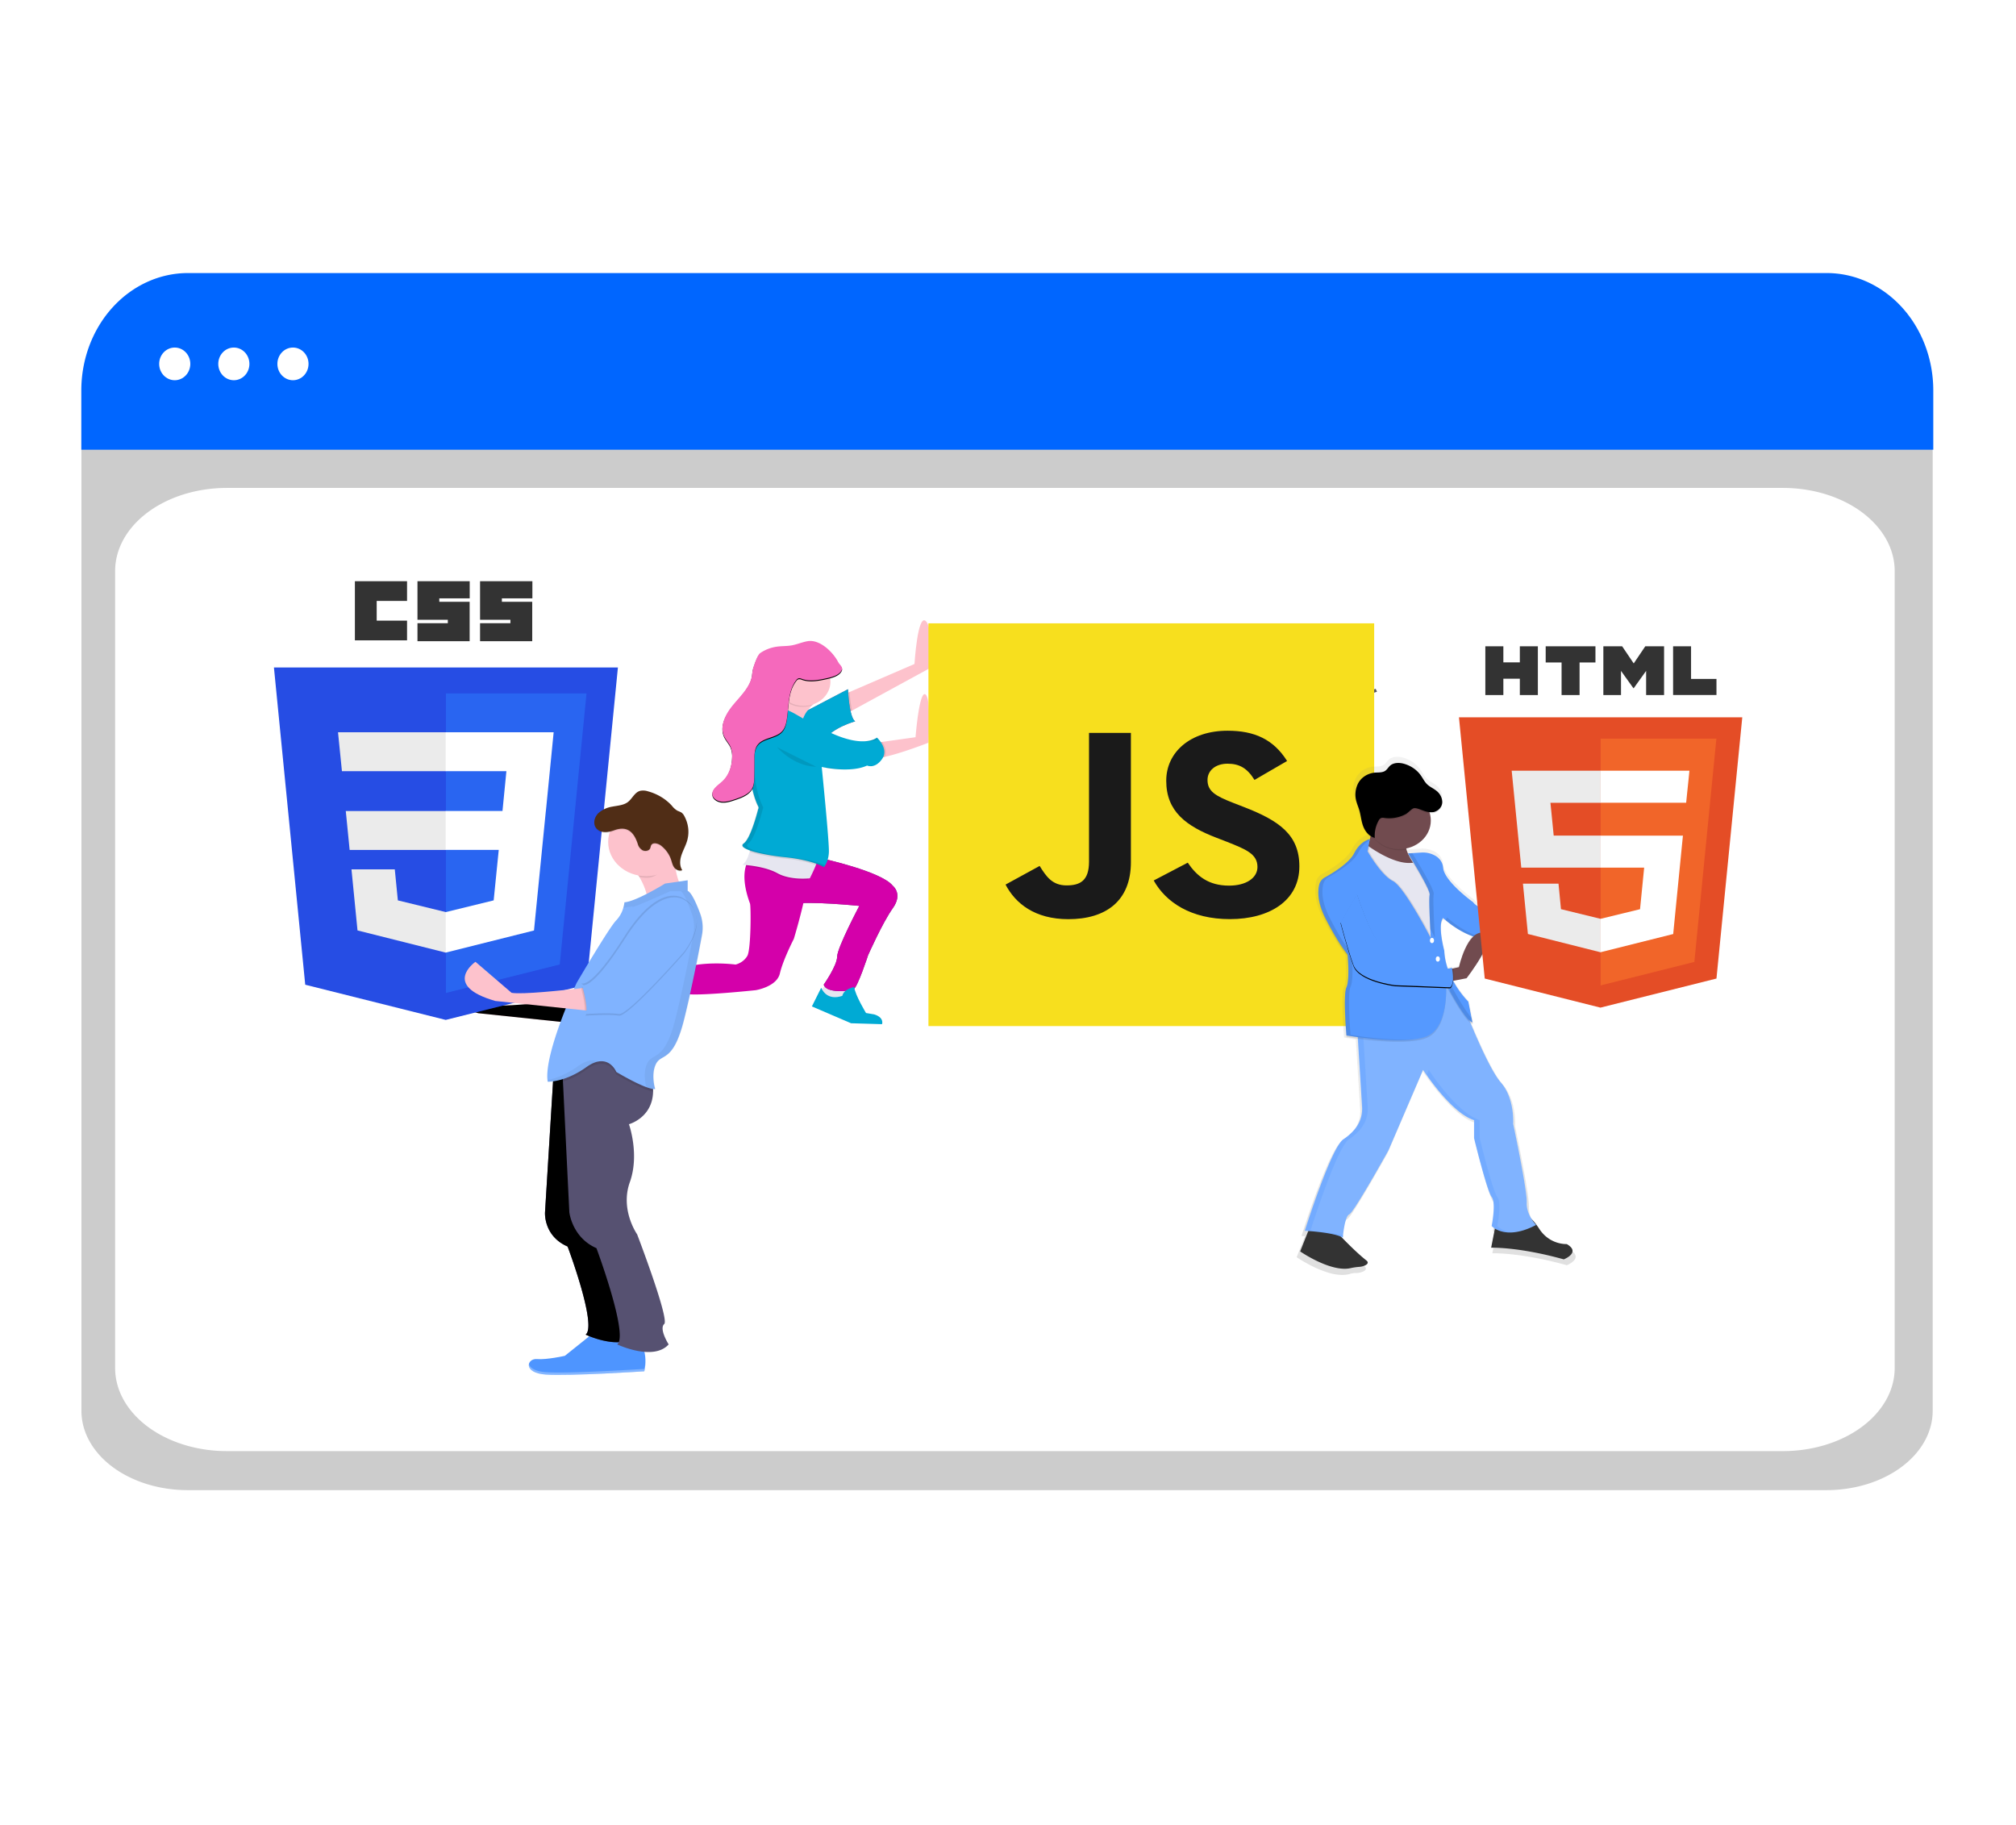 <svg xmlns="http://www.w3.org/2000/svg" xmlns:xlink="http://www.w3.org/1999/xlink" height="689.787" width="762" xmlns:v="https://vecta.io/nano"><style><![CDATA[.J{opacity:.1}.K{fill:#fdc2cc}.L{fill:#fff}.M{fill:#e6e6f0}.N{opacity:.05}.O{fill:#565171}.P{fill:#00aad4}.Q{fill:#80b3ff}.R{fill:#714b4f}]]></style><defs><linearGradient gradientUnits="userSpaceOnUse" y2="286.038" x2="545.628" y1="481.86" x1="545.628" id="A"><stop stop-opacity=".25" stop-color="gray" offset="0"/><stop stop-opacity=".12" stop-color="gray" offset=".54"/><stop stop-opacity=".1" stop-color="gray" offset="1"/></linearGradient><path id="B" d="M310.382 324.381s22.804 4.928 27.087 10.411c0 0 3.899 2.996 0 8.451s-9.353 17.786-9.353 17.786-3.899 11.973-5.454 12.852-10.525 1.585-11.306-1.735c0 0 5.064-7.219 5.064-10.568s8.38-19.192 8.38-19.192-19.097-1.938-25.141-.706 2.734-19.238 10.723-17.3z"/><path id="C" d="M299.665 271.404l20.851-10.915s.39 10.568 2.727 12.147c0 0-8.572 2.314-11.889 7.219z"/><path id="D" d="M318.179 253.548c-.839 1.897-3.342 2.614-5.538 3.106-3.137.694-6.517 1.377-9.52.301a2.081 1.88 0 0 0-1.28-.226 1.703 1.539 0 0 0-.845.665c-3.31 4.257-2.772 9.931-3.63 15.079-.269 1.602-.724 3.256-1.921 4.454-2.33 2.314-6.728 2.227-8.873 4.685-1.415 1.62-1.428 3.87-1.415 5.935q0 3.303-.064 6.611c-.038 1.446-.115 2.944-.839 4.228-1.229 2.175-3.969 3.21-6.498 4.049-1.575.532-3.201 1.07-4.891.925s-3.38-1.157-3.598-2.684c-.301-2.071 2.062-3.517 3.688-5.009 2.599-2.377 3.668-5.836 3.764-9.179a10.883 9.833 0 0 0-.64-3.974c-.595-1.313-1.658-2.418-2.298-3.713-1.972-3.991.461-8.607 3.374-12.1s6.492-6.9 7.113-11.233a17.241 15.577 0 0 1 .442-2.782c.448-1.261 1.511-4.743 2.683-5.541a13.937 12.592 0 0 1 6.402-2.406c1.799-.237 3.636-.15 5.423-.463 2.087-.364 4.027-1.261 6.114-1.596 4.513-.723 9.411 4.014 11.389 7.751.544 1.145 1.972 1.955 1.46 3.118z"/><path id="E" d="M512.895 338.147s5.314 16.196 8.412 18.203 21.92 12.205 27.458 9.804c0 0 1.332 6.004-.64 7.404l-20.813-.798s-13.508-1.602-15.723-7.6-4.872-16.196-4.872-16.196z"/><path id="F" d="M216.567 377.699s-24.571 3.083-29.692 2.157l-13.649-11.719s-12.97 8.942 7.51 14.802l38.22 4.008z"/><path id="G" d="M240.811 504.424c-1.78 1.984-4.289 2.747-6.914 2.863-5.967.255-12.535-2.863-12.535-2.863 4.437-3.389-6.824-33.299-6.824-33.299-9.213-4.008-8.534-12.951-8.534-12.951l2.983-48.529.755-12.193 9.558-5.24 7.529 5.206 7.145 4.951a28.719 25.948 0 0 1 .896 4.812c.832 11.331-9.084 13.998-9.084 13.998s4.097 11.406.339 21.893 2.727 19.736 2.727 19.736 12.285 32.067 10.243 33.918 1.716 7.699 1.716 7.699z"/></defs><path fill="#ccc" d="M690.398 563.201H70.892A40.156 29.944 0 0 1 30.78 533.29V170.46a29.419 21.938 0 0 1 29.385-21.913h640.449a29.928 22.317 0 0 1 29.894 22.292V533.29a40.156 29.944 0 0 1-40.111 29.911z"/><path d="M85.746 548.449h588.168a42.231 31.391 0 0 0 42.231-31.391V215.804a42.231 31.391 0 0 0-42.231-31.391H85.746a42.231 31.391 0 0 0-42.231 31.391v301.254a42.231 31.391 0 0 0 42.231 31.391z" class="L"/><path fill="#06f" d="M730.735 169.98h-700v-22.484a40.306 44.359 0 0 1 40.272-44.295h619.455a40.306 44.359 0 0 1 40.272 44.295z"/><path d="M520.213 260.871s-14.533 6.941-29.148-20.597m-35.147 32.865s30.813-1.001 32.567-13.35" stroke-width="1.217" stroke-miterlimit="10" stroke="#535461" fill="none"/><path d="M312.328 371.747l-2.145 2.817 2.561 3.17c.224.353 6.818-.174 6.818-.174l.583-2.111-.973-2.464z" class="M"/><path d="M235.933 370.862l2.727 4.76 2.926 1.406 2.727 1.758.781-1.932-1.953-3.702-2.919-2.99z" class="K"/><use xlink:href="#B" class="O"/><g fill="#d400aa"><use xlink:href="#B" opacity=".882"/><path d="M305.702 329.136c-.045 1.024-.166 2.175-.339 3.413-1.248 8.965-5.314 22.298-5.314 22.298s-4.091 7.924-5.262 13.032-9.161 6.363-9.161 6.363-21.831 2.314-26.312 1.411-11.524 2.643-15.006 2.111-5.653-7.924-5.653-7.924a42.253 38.175 0 0 0 17.542-3.343c8.963-3.696 21.831-1.938 21.831-1.938a7.33 6.623 0 0 0 4.481-3.343c1.364-2.643 1.364-18.665.973-19.724-2.561-6.941-2.349-11.395-1.613-13.992a7.727 6.981 0 0 1 1.613-3.089z"/></g><path d="M305.702 329.136c-.045 1.024-.166 2.175-.339 3.413-1.959.139-7.452.272-11.524-2.001-3.841-2.129-9.43-2.852-11.946-3.077a7.727 6.981 0 0 1 1.613-3.089z" class="J"/><path d="M308.397 326.932c-.909 2.314-2.305 5.026-2.305 5.026s-7.209.879-12.279-1.938-13.252-3.17-13.252-3.17c1.325-.735 2.222-2.967 2.779-4.922a34.526 31.194 0 0 0 .73-3.355s23.969 4.402 24.968 5.107c.371.278-.025 1.677-.64 3.251z" class="M"/><path d="M351.111 252.715l-29.071 15.854-2.887 1.573v-7.745l2.004-.868 24.5-10.579s1.172-19.192 4.289-16.196 1.165 17.96 1.165 17.96z" class="K"/><path d="M322.039 268.57l-2.887 1.573v-7.745l2.004-.868a63.085 56.997 0 0 0 .884 7.039z" class="J"/><use xlink:href="#C" fill="#b45181"/><use xlink:href="#C" opacity=".861" class="P"/><path d="M350.925 280.711s-9.917 3.904-16.485 5.339a12.945 11.696 0 0 1-4.565.474c-4.481-.706 1.172-5.784 1.172-5.784l2.356-.33 12.65-1.782s1.364-17.607 3.7-16.196 1.171 18.278 1.171 18.278zm-41.907-15.849s-8.38 5.634-5.262 12.679-16.178-4.228-16.178-4.228 6.236-8.451 7.599-14.79 13.841 6.339 13.841 6.339z" class="K"/><path d="M308.397 326.932a44.174 39.911 0 0 0-11.267-2.372c-5.634-.578-10.794-1.556-13.784-2.632a34.526 31.194 0 0 0 .73-3.355s23.969 4.402 24.968 5.107c.365.278-.031 1.677-.647 3.251zm26.037-40.883a12.945 11.696 0 0 1-4.565.474c-4.481-.706 1.172-5.784 1.172-5.784l2.356-.33c.986 1.371 1.991 3.511 1.037 5.64z" class="J"/><path d="M295.375 268.032s-7.599-.174-10.327 2.643-2.145 10.411-2.145 10.411-.57 15.207 3.7 23.715a1.28 1.157 0 0 1 .045.873c-.045.104-.045.041-.045.041s-2.727 11.094-5.454 13.032 5.845 4.228 16.005 5.281 14.225 3.696 14.225 3.696 1.754-1.735 1.921-5.634-2.708-32.223-2.708-32.223 10.717 2.464 17.151-.526c0 0 2.926 1.411 5.653-2.464s-1.921-8.098-1.921-8.098-4.289 3.875-16.178-1.232-16.229-9.688-19.923-9.515z" class="P"/><path d="M237.104 370.515h-2.337v2.996l2.337 4.755 3.316.526c.198 0 2.727-.526 2.727-.526l.781-1.232s-8.579-3.002-6.824-6.519z" class="M"/><path d="M310.382 373.332l-3.508 7.045 14.814 6.363 11.696.353s.973-2.464-2.926-3.696l-3.118-.526s-4.091-6.692-4.481-9.833c0 0-3.899.706-4.481 3.343-.01-.058-5.461 2.406-7.996-3.048z" class="P"/><path fill="#b45181" d="M235.35 369.81l-1.191.879-5.237 3.875 12.081 14.46s6.818 2.643 9.942 0c0 0 1.921-1.735-2.337-3.17 0 0-3.316.526-3.316-2.464s.781-6.16 1.921-6.866c0 0-2.926-.879-3.7-.174a12.369 11.175 0 0 0-1.562 1.938s-6.991-2.493-6.6-8.48z"/><path d="M294.793 258.875a23.687 21.401 0 0 1-.781 2.638 10.134 9.156 0 0 0 12.977 5.038 16.12 14.564 0 0 1 1.645-1.336s-12.477-12.679-13.841-6.339zm-1.076 23.519s6.043 7.219 14.814 7.398m21.306-.33c-.123-.031-.243-.072-.359-.121q-.282.133-.576.249c.316-.006.631-.048.935-.127zm2.074-9.96a9.04 9.04 0 0 0-.679-.706s-1.28 1.157-4.443 1.377c1.742.156 3.5-.074 5.122-.671zm-19.584 10.365l.038.376a42.74 42.74 0 0 0 7.798.578 44.67 44.67 0 0 1-7.836-.954zm-13.444 34.173c-10.134-1.058-18.707-3.343-16.005-5.281s5.454-13.032 5.454-13.032 0 .064.045-.04c.112-.285.096-.599-.045-.873-4.27-8.532-3.7-23.715-3.7-23.715s-.583-7.571 2.145-10.411c2.029-2.1 6.76-2.533 9.046-2.62-.213-.015-.427-.015-.64 0 0 0-7.599-.174-10.326 2.643s-2.145 10.411-2.145 10.411-.57 15.207 3.7 23.715c.141.275.157.588.045.873-.045.104-.045.04-.045.04s-2.708 11.059-5.461 12.997 5.845 4.228 16.005 5.281 14.225 3.696 14.225 3.696a4.52 4.52 0 0 0 .538-.711c-1.978-.862-6.05-2.279-12.836-2.973z" class="J"/><ellipse cy="257.643" cx="303.755" rx="10.134" ry="9.156" class="K"/><use xlink:href="#D" class="J"/><use xlink:href="#D" y="-.353" fill="#f569bc"/><path fill="#f7df1e" d="M350.925 235.594h168.481v152.21H350.925z"/><path d="M380.066 334.333l12.894-7.051c2.49 3.985 4.75 7.357 10.179 7.357 5.205 0 8.483-1.839 8.483-8.989v-48.639h15.832v48.836c0 14.813-9.603 21.558-23.636 21.558-12.663 0-20.012-5.929-23.745-13.078m55.979-1.533l12.887-6.744c3.393 5.009 7.804 8.676 15.608 8.676 6.562 0 10.743-2.961 10.743-7.051 0-4.905-4.296-6.64-11.524-9.503l-3.957-1.533c-11.421-4.39-19.001-9.908-19.001-21.558 0-10.73 9.046-18.903 23.182-18.903 10.064 0 17.285 3.17 22.503 11.441l-12.324 7.155c-2.714-4.396-5.653-6.131-10.179-6.131-4.635 0-7.58 2.655-7.58 6.131 0 4.292 2.938 6.027 9.725 8.676l3.957 1.533c13.444 5.206 21.037 10.521 21.037 22.477 0 12.876-11.197 19.926-26.248 19.926-14.724 0-24.199-6.363-28.809-14.611" fill="#1a1a1a"/><path fill="url(#A)" d="M593.31 472.276s-6.575.416-10.634-5.946a23.61 21.332 0 0 0-2.798-3.592 13.444 12.147 0 0 1-1.965-6.449c.224-4.714-5.218-30.535-5.218-30.535s.679-9.833-4.763-15.982c-3.585-4.049-8.739-15.617-11.844-23.09a1.709 1.544 0 0 0 .73.347l-.128-.642h.128l-1.607-7.976a40.256 36.371 0 0 1-5.864-8.028l.365-.069 4.814-.914s7.823-10.047 8.323-14.987h.64.903a188.218 170.054 0 0 1 21.677 1.024h0c0-.029-.051-.156-.115-.359h0a27.208 24.583 0 0 1-.704-3.025h.448l4.481-.266s15.422-15.571 9.75-18.44-11.568 12.91-11.568 12.91l-1.921.312-.519.087c.052-.069.102-.133.16-.197s-25.173-1.018-29.058-6.559c0 0-11.114-7.994-11.568-13.304a6.652 6.01 0 0 0-3.995-5.113 8.719 7.878 0 0 0-4.411-.746l-5.205.324.365.578h-.147a17.509 15.82 0 0 1-.819-2.082h.109c-.038-.145-.07-.289-.102-.434a12.247 11.065 0 0 0 9.02-13.627 4.898 4.425 0 0 0 1.53-.041c1.921-.353 3.271-2.111 3.323-3.87v-.341-.069a6.581 5.946 0 0 0-2.529-4.569c-1.037-.781-2.279-1.336-3.201-2.204-1.12-1.035-1.735-2.424-2.606-3.644a11.972 10.816 0 0 0-6.146-4.321c-1.876-.578-4.181-.636-5.621.578-.743.63-1.172 1.544-2.004 2.077-1.197.775-2.823.544-4.289.7a8.182 7.392 0 0 0-6.165 4.17 10.634 9.607 0 0 0-1.011 4.408 13.028 11.771 0 0 0 .41 3.095c.282 1.006.698 1.978 1.005 2.985.64 2.082.788 4.274 1.524 6.328a8.816 7.965 0 0 0 2.836 3.893l-.218.844c-.141 0-3.675.711-6.114 5.53-1.921 3.8-8.457 7.722-11.331 9.307a4.725 4.269 0 0 0-2.138 2.684 15.429 13.94 0 0 0-.365 3.407c-.052 2.47.519 5.888 2.714 10.221 4.987 9.833 8.617 14.136 8.617 14.136s.275 3.014.295 6.189c0 2.366-.192 4.72-.749 5.9-.474.995-.64 3.534-.602 6.438 0 5.564.602 12.823.602 12.823s1.735.301 4.417.654l1.671 26.561a14.136 12.771 0 0 1-3.201 8.873 21.728 19.631 0 0 1-4.027 3.47c-4.763 3.071-14.968 35.451-14.968 35.451s.499 0 1.319.087l-3.137 7.907s12.535 8.676 20.16 6.305a7.388 6.675 0 0 1 2.561-.324c1.504 0 4.725-1.076 2.932-2.493a116.209 104.994 0 0 1-9.776-9.185 5.198 4.697 0 0 1 .704.376v-.064l.109.064s0-.318.083-.839l-.109-.035c.231-2.129.96-7.519 2.407-8.144 1.812-.821 15.198-24.797 15.198-24.797l13.38-31.148s10.659 16.601 19.731 19.464v6.941s4.987 20.493 6.805 22.743 0 11.268 0 11.268a6.216 5.616 0 0 0 1.223.972l-1.453 7.427s10.435-.411 28.124 4.506c-.013.029 6.793-2.632 1.12-5.911zm-41.728-107.169l-2.209.497-.435.098-.076-.393a4.481 4.049 0 0 1-1.607.353 29.545 26.694 0 0 1-1.344-6.912 51.549 46.574 0 0 1-1.351-8.561c0-1.492.275-2.794.896-3.528l.736.052.512.44.038.029.263.214h0l.275.22.045.035.294.237.052.041.301.231h0l.339.255.076.058.359.26h0l.352.255.083.058.391.266.083.052.371.249.064.041.422.272.102.064.448.278h.038l.435.26.102.064.467.272.102.058.435.243.083.046.499.266.122.064.519.26h.038l.506.243.122.058.538.243.109.046.499.208.096.041.563.22.135.052.582.214h0c-3.617 3.598-5.474 11.985-5.474 11.985z"/><path d="M495.642 462.373l-4.206 10.602s11.524 7.982 19.014 6.328a20.928 18.908 0 0 1 3.438-.503c1.549-.104 4.219-1.128 2.561-2.424-5.314-4.199-12.401-12.002-12.401-12.002zm69.967-1l-1.991 10.203s10.185-.399 27.458 4.402c0 0 6.645-2.603 1.107-5.784 0 0-6.402.399-10.403-5.784s-6.402-5.402-6.402-5.402z" fill="#333"/><path d="M512.895 387.359l1.921 31.049a14.212 12.841 0 0 1-3.387 9.081 20.832 18.822 0 0 1-3.656 3.083c-4.648 3.002-14.616 34.607-14.616 34.607s11.293.578 14.392 2.603c0 0 .64-7.999 2.433-8.803s14.833-24.207 14.833-24.207l13.066-30.407s10.403 16.196 19.264 19.007v6.802s4.872 20.007 6.645 22.205 0 10.99 0 10.99 5.122 5.784 16.824-.399c0 0-3.764-3.8-3.54-8.404s-5.122-29.806-5.122-29.806.64-9.602-4.648-15.617-14.078-28.996-14.078-28.996l-6.095-11.846z" class="Q"/><path d="M495.309 465.173s9.961-31.605 14.616-34.607a20.38 20.38 0 0 0 3.841-3.285c2.272-2.485 3.416-5.656 3.201-8.873l-1.953-31.055 32.65-18.185-.442-.862-34.199 19.053 1.953 31.055c.215 3.217-.929 6.388-3.201 8.873-1.123 1.236-2.414 2.34-3.841 3.285-4.641 2.996-14.616 34.601-14.616 34.601s11.293.578 14.392 2.603c0 0 0-.312.083-.816-4.36-1.353-12.484-1.787-12.484-1.787zm70.632-1.799s1.773-8.803 0-10.99-6.645-22.205-6.645-22.205v-6.814c-8.854-2.8-19.264-19.007-19.264-19.007l-.768 1.816c3.003 4.303 11.011 14.981 18.047 17.202v6.802s4.872 20.007 6.645 22.205 0 10.99 0 10.99 2.471 2.811 7.926 2.429c-4.078-.307-5.941-2.429-5.941-2.429z" fill="#06f" class="J"/><path d="M589.079 352.55l-4.347.26-2.292.139v-5.003l3.009-.492 1.863-.307s5.762-15.403 11.293-12.604-9.526 18.006-9.526 18.006zm-69.743-41.235s-2.881 10.001-3.764 16.196 20.589 1.203 20.589 1.203-8.195-9-3.54-13.801z" class="R"/><path d="M542.581 352.96l.442 3.8-6.863-.399-6.863-5.402-6.863-17.41-4.417-6.206-3.323-3.8 1.332-4.627 1.633 1.186c3.374 2.314 11.28 7.178 17.061 5.836a6.889 6.224 0 0 0 .787-.226l8.636 13.402z" class="M"/><path d="M517.786 317.741s-3.54.578-5.979 5.402c-1.869 3.69-8.195 7.519-11.018 9.064a4.725 4.269 0 0 0-2.145 2.695c-.57 2.279-.788 6.53 2.311 12.644 4.872 9.602 8.412 13.801 8.412 13.801s.884 9.602-.442 12.401 0 18.203 0 18.203 23.246 4.003 30.998 0 6.645-19.406 6.645-19.406 7.305 14.003 9.962 14.403l-1.549-7.803s-8.636-8.404-9.078-19.203c0 0-2.657-9.804-.442-12.401 0 0 37.42 2.8 39.635.399 0 0-24.577-1.001-28.342-6.403 0 0-10.851-7.803-11.293-13.003a6.364 5.749 0 0 0-3.323-4.714 8.668 7.832 0 0 0-4.962-1.001l-5 .312s8.636 13.801 8.194 15.617.442 16.404.442 16.404-9.994-19.406-14.392-21.604-9.526-11.244-9.526-11.244l.884-4.569" class="J"/><path d="M542.581 352.96l.442 3.8-6.863-.399-6.863-5.402-6.863-17.41-4.417-6.206-3.323-3.8 1.332-4.627 1.633 1.186-.307 1.579s5.122 9.035 9.52 11.239 14.392 21.604 14.392 21.604-.884-14.605-.442-16.404c.301-1.22-3.579-7.965-6.101-12.181a6.889 6.224 0 0 0 .787-.226l8.636 13.402zm42.151-.15l-2.292.139v-5.003l3.009-.492c-1.05 1.255-1.011 3.476-.717 5.356z" class="J"/><path fill="#59f" d="M517.786 317.145s-3.54.578-5.979 5.402c-1.869 3.69-8.195 7.519-11.018 9.064a4.725 4.269 0 0 0-2.145 2.695c-.57 2.279-.788 6.53 2.311 12.644 4.872 9.602 8.412 13.801 8.412 13.801s.884 9.602-.442 12.401 0 18.203 0 18.203 23.246 4.003 30.998 0 6.645-19.406 6.645-19.406 7.298 13.98 9.962 14.408l-1.549-7.803s-8.636-8.404-9.078-19.203c0 0-2.657-9.804-.442-12.401 0 0 8.636 8.404 18.38 8.202a183.327 165.635 0 0 1 21.255 1.001s-2.215-6.403 0-8.803c0 0-24.577-1.001-28.342-6.403 0 0-10.851-7.803-11.293-13.003a6.364 5.749 0 0 0-3.323-4.714 8.668 7.832 0 0 0-4.962-1.001l-5 .312s8.636 13.801 8.194 15.617.442 16.404.442 16.404-9.994-19.417-14.392-21.615-9.526-11.221-9.526-11.221l.884-4.569"/><use xlink:href="#E" class="J"/><g class="L"><ellipse ry="1.001" rx=".775" cy="355.453" cx="541.256"/><ellipse ry="1.001" rx=".775" cy="362.452" cx="543.464"/></g><path d="M510.481 391.136s-1.332-15.403 0-18.203.442-12.401.442-12.401-3.54-4.199-8.412-13.801c-3.105-6.114-2.881-10.365-2.311-12.644.283-1.123 1.057-2.095 2.145-2.695 2.823-1.562 9.142-5.373 11.018-9.064 1.376-2.707 3.099-4.078 4.341-4.76l.083-.44s-3.54.578-5.979 5.402c-1.869 3.69-8.195 7.519-11.018 9.064-1.088.6-1.862 1.572-2.145 2.695-.57 2.279-.787 6.53 2.311 12.644 4.872 9.602 8.412 13.801 8.412 13.801s.883 9.602-.442 12.401 0 18.203 0 18.203 16.607 2.857 26.427 1.325c-9.917 1.07-24.872-1.527-24.872-1.527zm29.885-52.989c-.301 1.232 0 8.48.25 12.922l1.741 3.285s-.883-14.605-.442-16.404c.423-1.735-7.356-14.264-8.131-15.502l-1.613.098s8.643 13.801 8.195 15.6zm25.025 16.803c-9.744.202-18.38-8.202-18.38-8.202-.259.326-.448.693-.557 1.082 2.561 2.152 9.603 7.479 17.388 7.317 7.1-.039 14.197.296 21.255 1.001l-.115-.359a194.94 194.94 0 0 0-19.59-.839zm-17.285 16.803a34.96 34.96 0 0 0 .038 3.123c2.305 4.13 6.498 11.192 8.374 11.476l-.327-1.643c-3.22-3.656-8.086-12.956-8.086-12.956z" class="J"/><path d="M554.316 369.734l-4.706.897-3.713.706 1.991-5.003 1.389-.312 2.157-.486s3.099-14.003 9.302-13.003-6.421 17.202-6.421 17.202z" class="R"/><path d="M549.617 370.648l-3.713.706 1.991-5.003 1.389-.312a22.112 19.978 0 0 1 .333 4.61z" class="J"/><use xlink:href="#E" y="-.399" fill="#59f"/><path d="M519.553 311.743l-1.05 3.846a11.952 10.799 0 0 0 13.194 5.495c-.531-2.053-.416-4.13 1.139-5.738z" class="J"/><ellipse cy="310.14" cx="528.855" rx="11.959" ry="10.805" class="R"/><path d="M539.239 307.167a6.402 5.784 0 0 0 2.663.15 4.385 3.962 0 0 0 3.239-3.777 6.402 5.784 0 0 0-2.465-4.46c-1.011-.764-2.221-1.301-3.15-2.152-1.095-1.012-1.697-2.366-2.561-3.557a11.684 10.556 0 0 0-5.999-4.217c-1.831-.578-4.078-.625-5.486.578-.723.619-1.146 1.504-1.953 2.03-1.172.752-2.759.532-4.187.683a7.983 7.213 0 0 0-6.018 4.049 11.274 10.186 0 0 0-.589 6.941c.275.983.685 1.932.98 2.892.64 2.036.768 4.17 1.485 6.177s2.196 3.974 4.437 4.575a14.027 12.673 0 0 1 1.428-6.53 2.074 1.874 0 0 1 1.011-1.018 2.446 2.21 0 0 1 1.216 0 12.164 10.99 0 0 0 8.098-1.481c.851-.463 2.177-2.059 3.079-2.215 1.165-.179 3.553 1.087 4.769 1.33z" class="J"/><path d="M539.239 306.768a6.402 5.784 0 0 0 2.663.15 4.385 3.962 0 0 0 3.239-3.777 6.402 5.784 0 0 0-2.465-4.46c-1.011-.764-2.221-1.301-3.15-2.152-1.095-1.012-1.697-2.366-2.561-3.557a11.684 10.556 0 0 0-5.999-4.217c-1.831-.578-4.078-.625-5.486.578-.723.619-1.146 1.504-1.953 2.03-1.172.752-2.759.532-4.187.683a7.983 7.213 0 0 0-6.018 4.049 11.274 10.186 0 0 0-.589 6.941c.275.983.685 1.932.98 2.892.64 2.036.768 4.17 1.485 6.177s2.196 3.974 4.437 4.575a14.027 12.673 0 0 1 1.44-6.525 2.074 1.874 0 0 1 1.011-1.018 2.446 2.21 0 0 1 1.216 0 12.164 10.99 0 0 0 8.099-1.481c.851-.463 2.177-2.059 3.079-2.215 1.152-.185 3.54 1.082 4.757 1.325z"/><path fill="#e44d26" d="M658.54 271.109l-9.757 98.735-43.854 10.99-43.732-10.99-9.744-98.735z"/><path fill="#f16529" d="M604.994 372.436l35.435-8.873 8.322-84.379h-43.757z"/><path fill="#ebebeb" d="M586.031 303.408h18.963v-12.112h-33.61l.32 3.251 3.297 33.375h30V315.81h-17.74zm3.047 30.569h-13.444l1.876 19.018 27.426 6.906H605v-12.638h-.058l-14.929-3.644z"/><path d="M561.422 244.271h6.812v6.079h6.229v-6.079h6.812v18.417h-6.812v-6.166h-6.229v6.166h-6.812zm28.809 6.108h-5.999v-6.108h18.809v6.108h-5.999v12.309h-6.805v-12.309h0zm15.8-6.108h7.106l4.372 6.472 4.366-6.472h7.106v18.417h-6.786v-9.127l-4.686 6.548h-.115l-4.693-6.548v9.127h-6.671zm26.338 0h6.812v12.326h9.603v6.085h-16.395v-18.411z" fill="#333"/><path d="M604.949 327.921h16.504l-1.556 15.71-14.949 3.644v12.627l27.484-6.883.198-2.048 3.15-31.888.327-3.251h-31.159v12.112zm0-24.542v.029h32.381l.269-2.724.64-6.143.32-3.251h-33.61v12.083z" class="L"/><use xlink:href="#F" class="K"/><use xlink:href="#F" class="N"/><path fill="#264de4" d="M168.469 385.479l-53.098-13.304L103.54 252.27h130.018l-11.844 119.888z"/><path fill="#2965f1" d="M211.573 364.529l10.121-102.449h-53.136v113.202z"/><path fill="#ebebeb" d="M130.697 306.531l1.46 14.703h36.427v-14.703zm-2.932-29.765l1.479 14.703h39.334v-14.703h-40.845zm40.813 67.958h-.07l-18.13-4.425-1.159-11.73h-16.37l2.279 23.09 33.341 8.381h.077z"/><path d="M134.141 219.671h19.712v7.45h-11.472v7.45h11.472v7.45h-19.712zm23.687 0h19.712v6.478h-11.498v1.296h11.472v14.9h-19.718v-6.802h11.472v-1.296h-11.472v-14.576zm23.687 0h19.712v6.478h-11.53v1.296h11.472v14.9h-19.718v-6.802h11.472v-1.296h-11.472v-14.576z" fill="#333"/><path d="M206.33 306.531l2.938-29.765h-40.8v14.703h22.938l-1.479 15.039h-21.459v14.703h20.045l-1.921 19.088-18.124 4.436v15.299l33.367-8.358.243-2.487 3.841-38.719.397-3.951z" class="L"/><path fill="#2a7fff" d="M225.446 502.88l-11.946 9.555s-6.824 1.544-10.576 1.232-5.461 5.24 3.412 5.859 37.195-1.232 37.195-1.232 2.727-9.868-5.461-15.415z" opacity=".826"/><path opacity=".3" d="M243.955 514.032a18.822 17.005 0 0 1-.429 3.343s-28.322 1.851-37.195 1.232c-4.27-.295-6.082-1.735-6.402-3.112-.391 1.585 1.159 3.673 6.402 4.049 8.873.619 37.195-1.232 37.195-1.232a19.718 17.815 0 0 0 .429-4.28z" class="L"/><path d="M239.428 328.089s7.51 9.555 4.776 16.034 14.334-6.785 14.334-6.785-5.461-8.67-2.727-17.925z" class="K"/><use xlink:href="#G" class="O"/><use xlink:href="#G" class="N"/><path d="M252.738 508.12c-5.8 6.472-19.449 0-19.449 0a2.177 1.967 0 0 0 .595-.839c2.503-6.149-8.444-35.544-8.444-35.544-9.213-4.008-10.243-13.564-10.243-13.564l-2.413-49.408-.314-6.397 14.36-4.951 4.411-1.521 14.692 10.174a26.613 24.045 0 0 1 .922 6.467c-.186 9.955-9.129 12.361-9.129 12.361s4.097 11.406.339 21.893 2.747 19.707 2.747 19.707 12.285 32.067 10.243 33.918 1.684 7.704 1.684 7.704z" class="O"/><path d="M246.855 412.537c-2.951-.382-8.924-3.592-11.991-5.333l-1.921-1.111s-3.073-7.71-11.261-1.851a30.659 27.7 0 0 1-8.899 4.546 20.819 18.81 0 0 1-3.796.862l.755-12.193 9.558-5.24 7.529 5.206 4.411-1.521 14.692 10.169a26.613 24.045 0 0 1 .922 6.467z" class="J"/><path d="M265.324 353.371c-1.216 6.617-3.841 20.245-6.786 32.038-4.097 16.34-8.534 12.638-10.576 16.647s-.339 9.555-.339 9.555c-3.412.307-14.673-6.472-14.673-6.472s-3.073-7.71-11.261-1.851-14.673 5.547-14.673 5.547c-1.709-10.174 10.922-37.308 10.922-37.308s12.285-20.968 15.013-23.715a12.804 11.568 0 0 0 2.637-4.685 14.116 12.754 0 0 0 .435-2.094c4.436-.307 15.365-7.091 15.365-7.091l8.534-1.232v4.008a1.28 1.157 0 0 1 .282.156c1.402.966 3.201 5.084 4.398 8.329a18.675 16.872 0 0 1 .724 8.167z" class="Q"/><path d="M225.446 382.327l-4.411-.463-33.809-3.546c-20.486-5.859-7.51-14.802-7.51-14.802l13.649 11.719c3.937.711 19.385-.949 26.306-1.735l3.387-.405z" class="K"/><path d="M258.538 340.704s-8.873-6.472-22.209 14.489-16.383 17.572-16.383 17.572 2.727 9.255 1.364 11.1c0 0 9.213-.619 12.625 0s24.571-23.432 24.571-23.432 10.954-13.564.031-19.73z" class="J"/><path d="M258.199 339.472s-8.873-6.472-22.183 14.489-16.383 17.572-16.383 17.572 10.576 10.481 13.988 11.1 24.571-23.432 24.571-23.432 10.928-13.564.01-19.73z" class="J"/><path d="M221.029 381.881c.141-2.285-.813-6.299-1.364-8.381l3.387-.405 2.388 9.255z" class="J"/><path d="M258.538 340.085s-8.873-6.472-22.209 14.495-16.383 17.572-16.383 17.572 2.727 9.255 1.364 11.1c0 0 9.213-.619 12.625 0s24.571-23.432 24.571-23.432 10.954-13.57.031-19.735z" class="Q"/><path d="M256.176 320.043l-16.408 8.624a35.012 31.634 0 0 1 1.921 2.823 14.398 13.009 0 0 0 2.868.26c4.373 0 6.402-4.147 9.046-6.941-.192-2.221 1.818-2.279 2.574-4.766z" class="J"/><ellipse cy="318.198" cx="244.204" rx="14.334" ry="12.951" class="K"/><path d="M226.087 307.723a9.795 8.85 0 0 1 5.365-2.545c1.991-.388 4.174-.503 5.762-1.654 1.799-1.301 2.606-3.777 4.827-4.332a5.294 4.783 0 0 1 2.887.208 18.7 16.895 0 0 1 9.04 5.449 7.74 6.993 0 0 0 2.087 1.88 15.109 13.651 0 0 1 1.434.63 3.912 3.534 0 0 1 1.165 1.382 14.84 13.408 0 0 1 1.037 9.411c-.557 1.857-1.556 3.58-2.151 5.431s-.743 3.945.339 5.599c-1.05.486-2.375-.127-3.035-1.012s-.858-1.972-1.204-2.996a12.644 11.424 0 0 0-3.7-5.206c-1.076-.856-2.996-1.434-3.745-.33-.288.428-.269.978-.518 1.423-.487.873-1.921 1.047-2.836.578a4.347 3.927 0 0 1-1.773-2.377c-1.402-4.298-3.803-6.999-8.886-5.165-1.921.683-4.129 1.157-5.954 0-2.337-1.55-1.869-4.622-.141-6.374z" class="J"/><path fill="#502d16" d="M226.087 307.41a9.795 8.85 0 0 1 5.365-2.545c1.991-.388 4.174-.503 5.762-1.654 1.799-1.301 2.606-3.777 4.827-4.332a5.294 4.783 0 0 1 2.887.208 18.7 16.895 0 0 1 9.04 5.449 7.74 6.993 0 0 0 2.087 1.88 15.109 13.651 0 0 1 1.434.63 3.912 3.534 0 0 1 1.165 1.382 14.84 13.408 0 0 1 1.037 9.411c-.557 1.857-1.556 3.58-2.151 5.431s-.743 3.945.339 5.599c-1.05.486-2.375-.127-3.035-1.012s-.858-1.972-1.204-2.996a12.644 11.424 0 0 0-3.7-5.206c-1.076-.856-2.996-1.434-3.745-.33-.288.428-.269.978-.518 1.423-.487.873-1.921 1.047-2.836.578a4.347 3.927 0 0 1-1.773-2.377c-1.402-4.298-3.803-6.999-8.886-5.165-1.921.683-4.129 1.157-5.954 0-2.337-1.544-1.869-4.616-.141-6.374z"/><path d="M260.183 336.852h-6.933s-13.649 6.166-13.988 5.859c-.23-.208-2.343.15-3.681.399a14.116 12.754 0 0 0 .435-2.094c4.437-.307 15.365-7.091 15.365-7.091l8.534-1.232v4.008a1.28 1.157 0 0 1 .269.15z" class="N"/><path d="M218.443 402.982c-4.603 3.297-8.675 4.627-11.351 5.206 0 .231.051.457.09.677 0 0 6.485.307 14.673-5.547 1.269-.982 2.768-1.69 4.385-2.071-1.786-.792-4.334-.74-7.798 1.735zm46.311-57.807c-1.223-3.245-2.996-7.357-4.398-8.329a1.31 1.31 0 0 0-.282-.156l-2.727.156c1.402.966 2.772 4.778 3.995 8.017a15.33 15.33 0 0 1 .743 8.19c-1.216 6.617-3.841 20.245-6.786 32.038-4.097 16.34-8.534 12.638-10.576 16.647-1.677 3.285-.839 7.6-.474 9.052 1.104.499 2.313.777 3.547.816 0 0-1.709-5.547.339-9.555s6.485-.307 10.576-16.647c2.964-11.823 5.57-25.45 6.786-32.038a15.33 15.33 0 0 0-.743-8.19z" class="N"/><g class="L"><ellipse ry="6.177" rx="5.886" cy="137.532" cx="66.045"/><ellipse ry="6.177" rx="5.886" cy="137.532" cx="88.388"/><ellipse ry="6.177" rx="5.886" cy="137.532" cx="110.732"/></g></svg>
